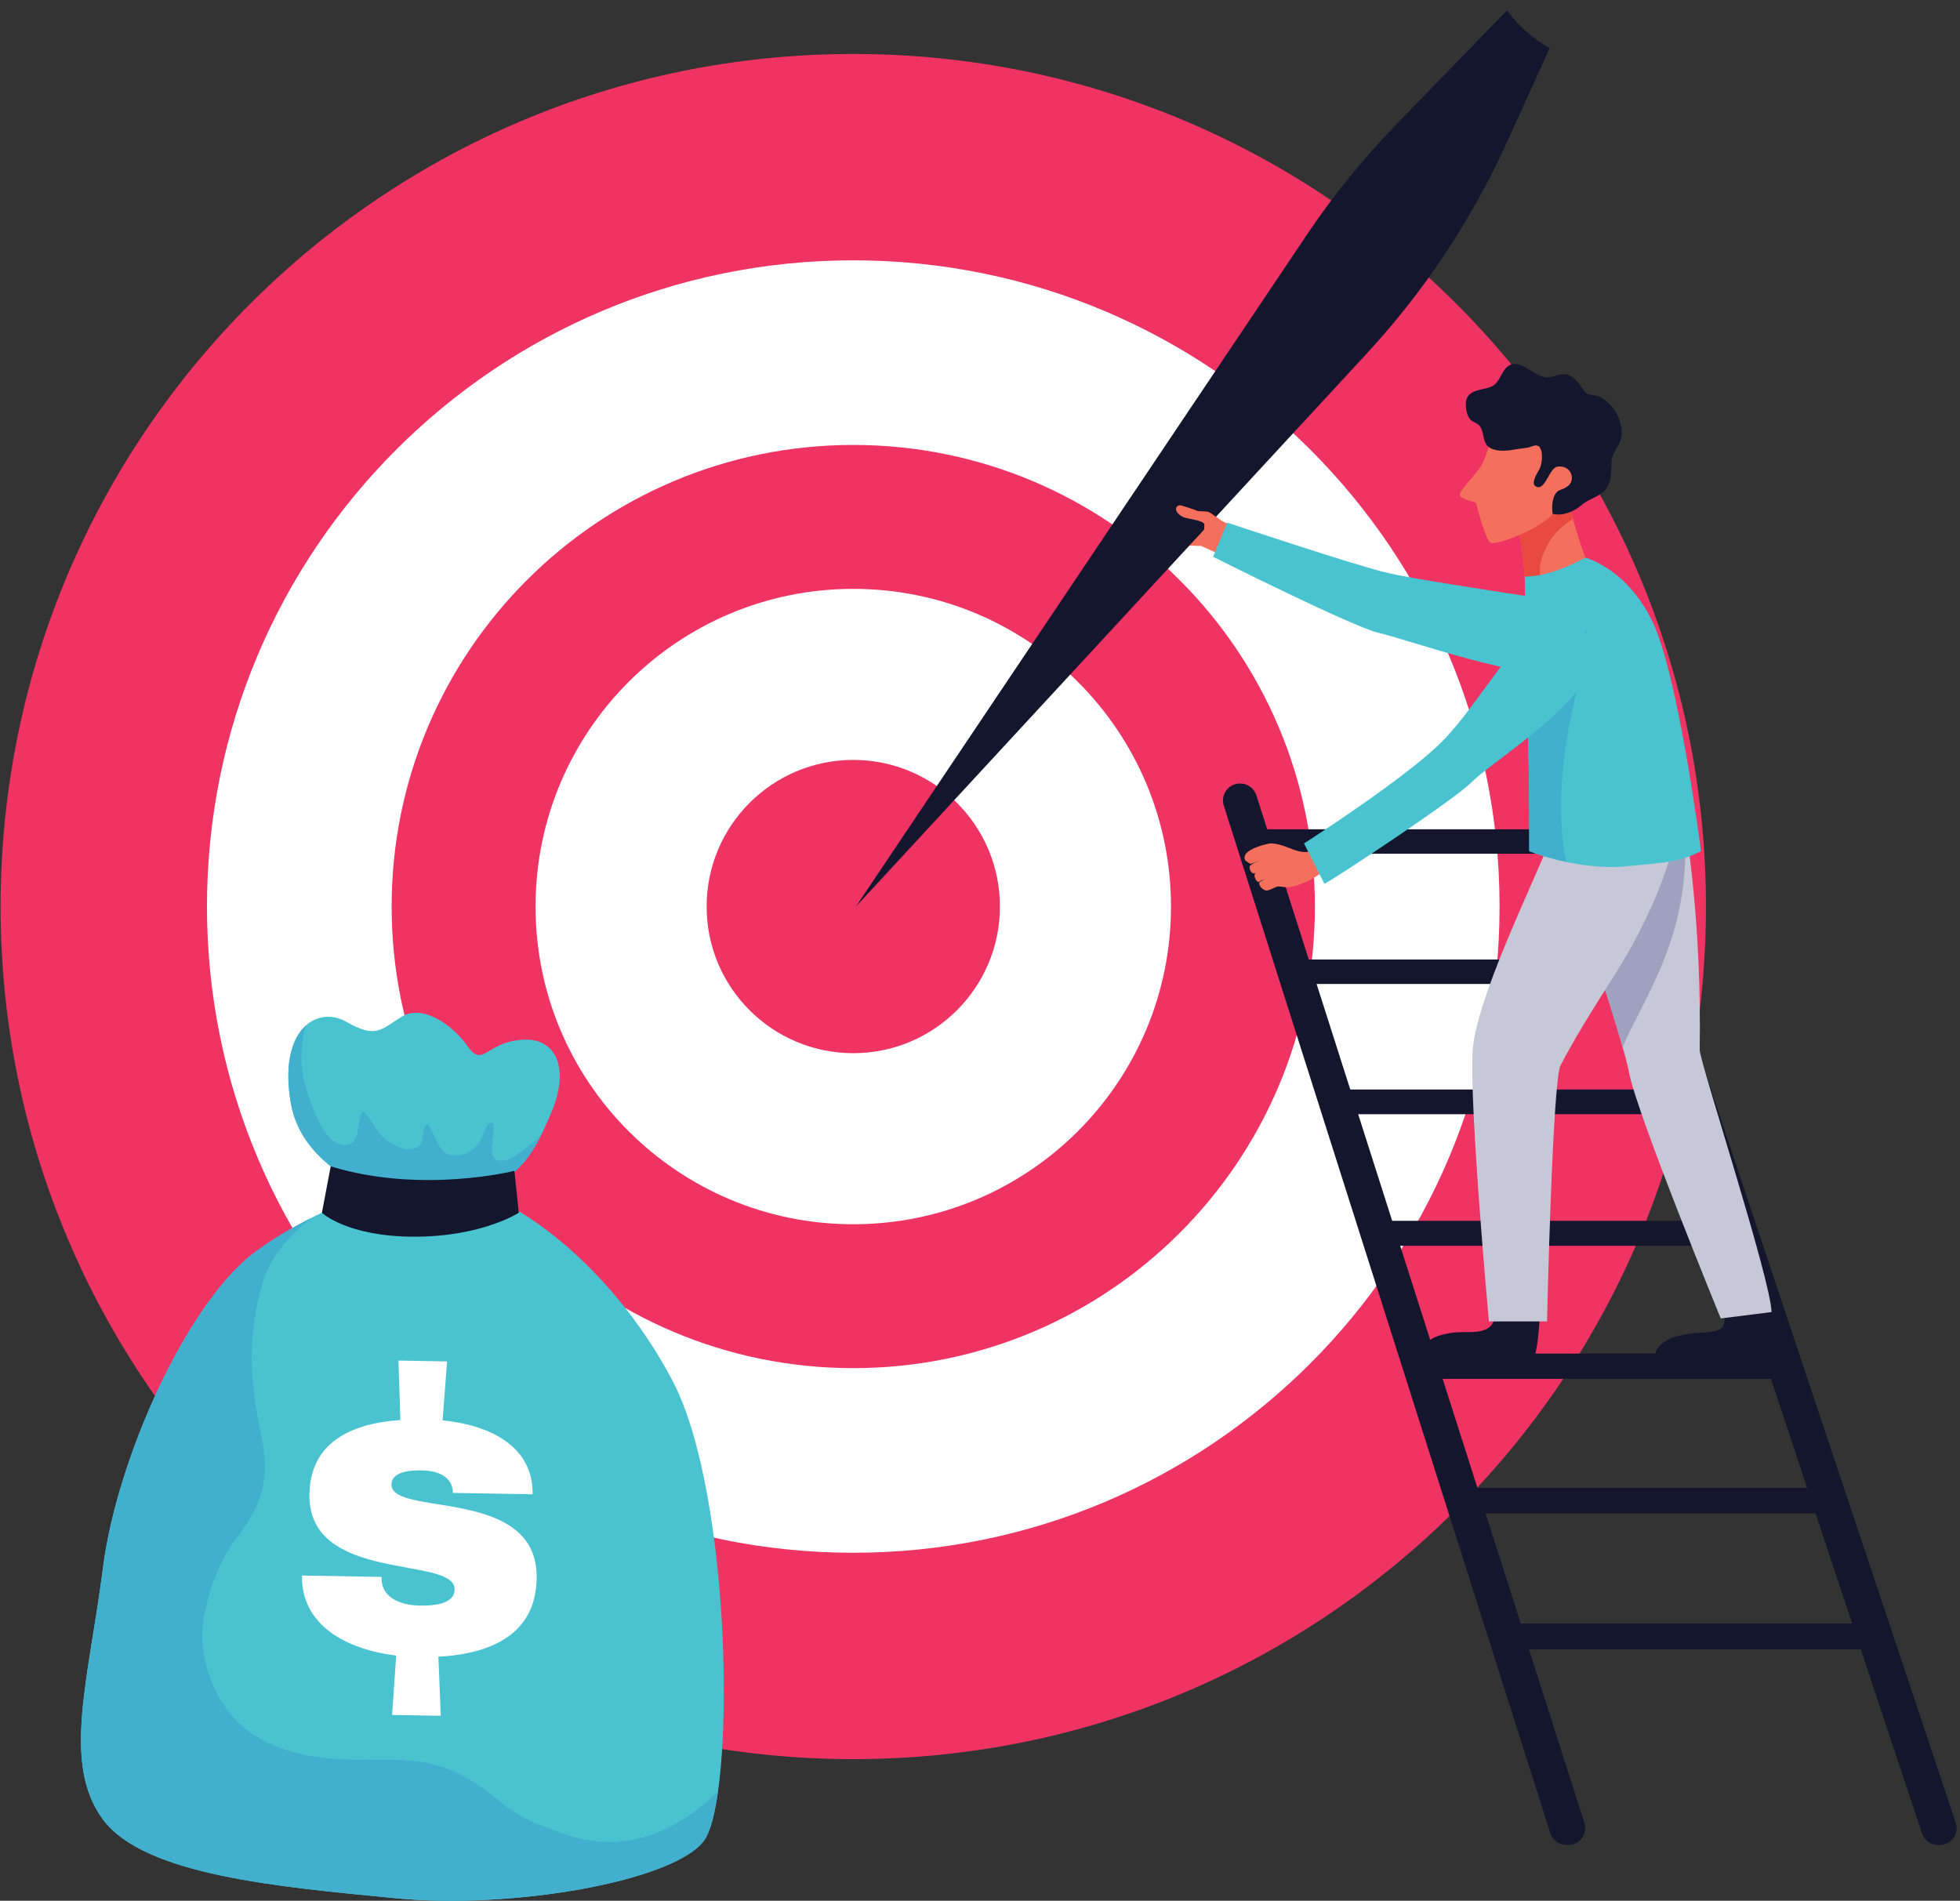 <svg width="166" height="161" viewBox="0 0 166 161" fill="none" xmlns="http://www.w3.org/2000/svg">
<rect x="0" y="0" width="166" height="161" fill="#333333" stroke="none"/>
<path d="M144.484 76.787C144.484 116.671 112.151 149.003 72.267 149.003C32.383 149.003 0.05 116.671 0.05 76.787C0.05 36.903 32.383 4.571 72.267 4.571C112.151 4.571 144.484 36.903 144.484 76.787Z" fill="#EF3363"/>
<path d="M127.004 76.787C127.004 107.018 102.497 131.523 72.267 131.523C42.036 131.523 17.529 107.018 17.529 76.787C17.529 46.555 42.036 22.05 72.267 22.05C102.497 22.05 127.004 46.555 127.004 76.787Z" fill="white"/>
<path d="M111.365 76.787C111.365 98.38 93.861 115.885 72.268 115.885C50.674 115.885 33.17 98.38 33.17 76.787C33.17 55.193 50.674 37.688 72.268 37.688C93.861 37.688 111.365 55.193 111.365 76.787Z" fill="#EF3363"/>
<path d="M99.176 76.787C99.176 91.649 87.128 103.697 72.267 103.697C57.405 103.697 45.358 91.649 45.358 76.787C45.358 61.925 57.405 49.878 72.267 49.878C87.128 49.878 99.176 61.925 99.176 76.787Z" fill="white"/>
<path d="M84.687 76.787C84.687 83.647 79.126 89.207 72.267 89.207C65.408 89.207 59.848 83.647 59.848 76.787C59.848 69.927 65.408 64.367 72.267 64.367C79.126 64.367 84.687 69.927 84.687 76.787Z" fill="#EF3363"/>
<path d="M104.415 44.535L103.415 46.998L101.713 46.237C101.615 46.26 100.246 46.205 99.692 46.094C99.139 45.981 98.705 45.6 98.526 45.491C98.324 45.369 97.986 44.981 98.287 44.89C98.552 44.81 98.852 45.176 99.025 45.249C99.199 45.321 99.804 45.323 99.804 45.323C99.804 45.323 99.578 45.218 99.135 45.041C98.597 44.825 97.805 44.512 97.645 44.352C97.493 44.201 97.529 43.873 97.945 43.951C98.445 44.045 98.906 44.277 98.99 44.302L99.864 44.613C99.864 44.613 99.182 44.352 98.94 44.243C98.669 44.121 97.921 43.825 97.447 43.613C96.99 43.409 97.093 42.894 97.513 42.925C97.823 42.947 98.869 43.514 99.033 43.568L99.922 43.955L98.91 43.465C98.766 43.367 97.804 43.003 97.692 42.717C97.638 42.577 97.699 42.297 98.034 42.352C98.424 42.417 98.983 42.633 99.241 42.764C99.45 42.871 100.821 43.528 101.123 43.539C101.396 43.55 101.696 43.522 101.702 43.178L102.171 42.31C102.171 42.31 102.487 42.465 102.653 43.251C102.742 43.676 103.456 44.22 104.415 44.535Z" fill="#F46F5C"/>
<path d="M133.095 54.682C133.091 52.562 131.425 50.81 129.329 50.494C125.89 49.975 119.5 48.988 117.573 48.544C114.892 47.926 103.94 44.27 103.94 44.27L102.742 47.162C102.742 47.162 114.656 53.146 116.799 53.615C118.942 54.083 129.945 57.987 132.079 56.756C132.825 56.327 133.096 55.542 133.095 54.682Z" fill="#49C3D0"/>
<path d="M141.799 83.345L141.108 81.275H110.166L110.826 83.345H141.799Z" fill="#14162E"/>
<path d="M145.475 94.376L144.778 92.282H113.671L114.337 94.376H145.475Z" fill="#14162E"/>
<path d="M137.144 72.314L136.454 70.244H105.512L106.171 72.314H137.144Z" fill="#14162E"/>
<path d="M149.194 105.524L148.489 103.408H117.215L117.889 105.524H149.194Z" fill="#14162E"/>
<path d="M152.952 116.793L152.239 114.654H120.798L121.478 116.793H152.952Z" fill="#14162E"/>
<path d="M156.749 128.184L156.028 126.022H124.416L125.105 128.184H156.749Z" fill="#14162E"/>
<path d="M160.589 139.699L159.86 137.513H128.076L128.772 139.699H160.589Z" fill="#14162E"/>
<path d="M164.139 156.273H164.285C165.262 156.273 165.952 155.315 165.642 154.388L136.584 67.346C136.389 66.762 135.842 66.367 135.227 66.367H133.225L162.781 155.292C162.975 155.878 163.523 156.273 164.139 156.273Z" fill="#14162E"/>
<path d="M132.666 156.273H132.825C133.794 156.273 134.483 155.33 134.188 154.407L106.406 67.363C106.216 66.769 105.665 66.367 105.042 66.367H105.012C104.043 66.367 103.354 67.309 103.647 68.233L131.302 155.275C131.491 155.868 132.042 156.273 132.666 156.273Z" fill="#14162E"/>
<path d="M132.596 41.049L132.409 41.255C131.802 41.865 131.165 42.487 130.445 42.965C130.007 43.257 129.328 43.445 128.953 43.749L128.481 44.083C128.7 45.308 129.243 48.529 129.157 49.786C129.157 49.786 133.075 49.509 134.504 47.925C134.504 47.925 132.879 43.562 132.596 41.049Z" fill="#F46F5C"/>
<path d="M130.495 47.599C130.767 46.483 131.394 45.394 132.279 44.645C132.584 44.388 132.892 44.159 133.217 43.949C132.934 42.93 132.69 41.886 132.596 41.049L132.409 41.255C131.802 41.865 131.165 42.487 130.445 42.965C130.007 43.257 129.328 43.445 128.953 43.749L128.481 44.083C128.7 45.308 129.243 48.529 129.157 49.786C129.157 49.786 129.83 49.736 130.716 49.57C130.43 48.971 130.328 48.282 130.495 47.599Z" fill="#E84A3F"/>
<path d="M130.427 110.964C130.427 110.964 130.319 114.87 129.708 115.404C129.097 115.938 121.326 116.171 120.658 115.458C119.988 114.746 120.381 113.546 122.049 113.082C123.837 112.586 124.714 113.072 125.835 112.605C126.955 112.139 126.658 110.373 126.658 110.373L130.427 110.964Z" fill="#14162E"/>
<path d="M149.696 110.831C149.696 110.831 150.295 114.635 149.705 115.193C149.116 115.75 141.2 116.372 140.504 115.685C139.809 115 140.155 113.784 141.804 113.258C143.572 112.693 144.427 113.052 145.568 112.636C146.464 112.31 145.861 110.497 145.861 110.497L149.696 110.831Z" fill="#14162E"/>
<path d="M143.953 88.932C144.125 78.125 142.891 70.693 142.331 67.212C141.039 67.26 139.743 67.375 138.451 67.962C136.079 69.042 133.693 70.076 131.311 71.116C133.246 75.119 137.481 88.188 137.992 90.922C138.626 94.324 145.737 111.676 145.737 111.676L150.04 111.136C149.97 108.339 143.938 89.869 143.953 88.932Z" fill="#C7C8D7"/>
<path d="M135.126 69.506C133.877 70.115 132.583 70.596 131.287 71.069C133.186 74.994 136.649 85.86 137.431 88.749C138.035 86.927 140.953 82.523 142.074 77.701C142.822 74.478 142.951 71.141 142.436 67.873L142.429 67.835C140.016 67.999 137.68 68.26 135.126 69.506Z" fill="#9FA2BE"/>
<path d="M138.342 68.914C136.666 69.481 133.615 70.292 131.311 71.116C129.706 75.171 124.966 84.74 124.72 89.067C124.448 93.843 126.101 111.93 126.101 111.93H131.024C131.024 111.93 131.481 91.542 132.171 90.231C134.444 85.911 136.957 82.488 138.385 79.8C140.78 75.291 141.593 72.395 142.015 70.284C142.201 69.353 143.016 66.228 141.434 65.251C140.126 65.621 139.746 68.441 138.342 68.914Z" fill="#C7C8D7"/>
<path d="M129.516 72.097C129.516 72.097 133.652 73.768 137.725 73.377C140.74 73.087 142.3 73.039 144.065 72.087C144.065 72.087 142.179 57.391 140.003 52.757C137.828 48.122 134.256 47.235 134.256 47.235C134.256 47.235 131.441 48.87 129.141 48.834C129.141 48.834 129.197 57.864 129.372 61.471C129.548 65.077 129.516 72.097 129.516 72.097Z" fill="#49C3D0"/>
<path d="M129.322 60.152C129.309 59.755 129.296 59.336 129.284 58.889L129.281 58.727C129.27 58.303 129.261 57.863 129.252 57.414L129.247 57.189C129.237 56.687 129.228 56.18 129.22 55.67L129.219 55.647C129.406 55.647 129.593 55.644 129.775 55.609C131.213 55.329 132.463 54.525 133.708 53.791C133.917 53.667 134.14 53.566 134.359 53.457C134.608 55.388 133.74 57.746 133.365 59.28C132.328 63.526 131.766 68.899 132.656 73.001C130.818 72.61 129.517 72.097 129.517 72.097C129.517 72.097 129.548 65.077 129.373 61.471C129.357 61.152 129.343 60.778 129.33 60.385L129.322 60.152Z" fill="#43AFCF"/>
<path d="M134.627 37.391C134.627 37.391 132.955 33.899 130.729 34.038C128.504 34.18 127.073 34.544 126.777 35.403C126.481 36.263 125.982 38.631 125.411 39.507C124.842 40.383 123.611 41.531 123.638 41.928C123.664 42.323 124.939 42.463 125.01 42.623C125.08 42.785 125.768 45.668 126.233 45.97C126.699 46.269 130.976 44.598 131.637 43.325C132.298 42.052 134.822 39.648 134.627 37.391Z" fill="#F46F5C"/>
<path d="M130.083 37.723C129.864 37.736 129.592 37.88 129.418 37.91C129.092 37.969 128.757 37.998 128.428 38.053C127.767 38.166 127.1 38.265 126.447 38.051C125.482 37.733 125.792 36.78 125.347 36.109C125.132 35.784 124.674 35.785 124.439 35.422C124.214 35.077 124.143 34.581 124.149 34.176C124.165 33.159 125.156 33.063 125.937 32.871C126.848 32.644 126.901 32.138 127.339 31.447C128.42 29.74 129.945 32.109 131.144 31.965C131.757 31.89 132.4 31.491 132.995 31.829C133.51 32.121 133.816 32.634 134.162 33.094C134.52 33.569 134.876 33.377 135.398 33.575C135.781 33.72 136.205 34.084 136.479 34.397C137.091 35.097 137.492 36.16 137.303 37.082C137.143 37.864 136.511 38.29 136.48 39.116C136.454 39.77 136.492 40.581 136.171 41.182C135.706 42.05 134.673 42.165 133.981 42.758C133.323 43.321 132.389 43.73 131.497 43.526C131.405 42.909 131.464 41.871 132.005 41.564C132.222 41.44 132.486 41.419 132.828 41.14C133.448 40.637 133.08 39.364 131.912 39.526C131.21 39.625 130.893 41.543 130.127 41.232C129.545 40.993 130.246 40.024 130.406 39.694C130.618 39.259 130.73 38.154 130.316 37.786L130.083 37.723Z" fill="#14162E"/>
<path d="M111.43 72.177C111.203 72.158 110.933 72.104 110.853 72.131C110.478 72.255 109.851 72.074 109.587 71.977C108.989 71.749 108.076 71.353 107.462 71.461C107.104 71.524 104.962 72.024 105.488 72.904L105.896 73.177C106.116 73.095 106.732 72.87 106.732 72.87L106.162 73.112L105.866 73.327C105.748 73.511 105.927 73.902 106.114 73.967C106.298 74.03 106.441 73.844 106.595 73.759L106.584 73.766C106.436 73.885 106.114 73.967 106.313 74.417C106.537 74.922 106.69 74.604 106.905 74.55L107.135 74.459L106.693 74.703C106.493 74.881 106.935 75.476 107.333 75.426C107.577 75.396 108.154 75.045 108.291 75.083L108.786 75.138C109.274 75.184 109.785 75.052 110.233 74.85C110.433 74.758 110.832 74.602 111.03 74.495C111.528 74.228 112.076 73.806 112.222 73.684C111.891 73.055 111.363 72.894 111.43 72.177Z" fill="#F46F5C"/>
<path d="M112.174 74.867L110.444 71.442C110.444 71.442 119.021 65.953 122.156 62.789C125.291 59.628 128.681 53.192 131.071 52.787C133.462 52.383 135.869 53.699 134.484 57.027C133.099 60.355 126.087 64.764 124.659 66.23C123.23 67.695 113.576 74.081 112.174 74.867Z" fill="#49C3D0"/>
<path d="M127.63 0.886L118.286 10.508C115.469 13.409 112.918 16.555 110.664 19.913L72.491 76.787L115.742 29.961C120.621 24.68 124.625 18.65 127.601 12.104L131.252 4.07C129.832 3.292 128.605 2.199 127.63 0.886Z" fill="#14162E"/>
<path d="M102.413 44.579L101.981 44.859L102.004 44.43C101.95 44.052 100.515 43.957 100.198 43.791C99.235 43.287 99.622 42.682 100.06 42.82C100.358 42.913 101.034 43.114 101.293 43.23C101.568 43.352 102.014 43.293 102.289 43.343C102.555 43.392 103.294 44.048 103.525 44.201C104.017 44.526 102.936 44.793 102.413 44.579Z" fill="#F46F5C"/>
<path d="M35.081 99.838C35.081 99.838 27.396 101.76 21.633 106.03C15.869 110.298 9.892 123.534 8.717 132.819C7.544 142.106 5.195 149.364 8.717 154.113C12.24 158.862 23.661 159.824 33.48 160.784C43.3 161.743 56.849 159.396 59.573 155.981C62.297 152.566 62.084 126.713 56.961 116.957C51.838 107.203 42.552 99.626 35.081 99.838Z" fill="#49C3D0"/>
<path d="M48.168 155.462C46.194 154.806 44.164 154.088 42.536 152.747C39.039 149.866 36.908 149.011 32.557 149.055C28.577 149.095 24.73 149.083 21.314 146.824C18.268 144.811 16.566 140.316 17.301 136.784C17.836 134.214 18.607 132.167 20.194 130.058C22.432 127.087 22.861 124.95 22.064 121.235C21.112 116.793 20.969 112.998 22.273 108.598C22.947 106.324 24.533 104.673 26.319 103.187C24.738 103.982 23.122 104.927 21.633 106.03C15.869 110.298 9.892 123.534 8.717 132.819C7.544 142.106 5.196 149.364 8.717 154.113C12.24 158.862 23.661 159.824 33.48 160.784C43.3 161.743 56.849 159.396 59.574 155.981C60.102 155.317 60.519 153.804 60.811 151.732C57.402 155.103 52.982 157.061 48.168 155.462Z" fill="#43AFCF"/>
<path d="M34.013 101.76C34.013 101.76 25.768 99.76 24.647 93.515C23.526 87.272 26.808 85.11 29.33 86.551C31.851 87.991 32.251 87.215 34.013 86.123C35.774 85.03 38.336 86.791 39.616 88.632C40.897 90.474 41.137 88.312 44.179 88.071C47.221 87.833 48.261 90.634 46.66 94.317C45.059 97.999 43.539 101.92 34.013 101.76Z" fill="#49C3D0"/>
<path d="M42.95 98.249C40.813 98.8 42.079 96.039 41.731 95.08C41.172 95.108 40.964 96.034 40.778 96.438C40.377 97.306 39.469 97.89 38.508 97.879C37.177 97.862 36.992 96.41 36.423 95.517C36.184 95.141 36.073 95.154 35.925 95.604C35.761 96.1 35.918 96.68 35.456 97.068C34.603 97.783 33.185 96.972 32.523 96.396C31.801 95.77 31.5 94.738 30.729 94.129C30.588 94.275 30.53 94.469 30.489 94.666C30.298 95.564 30.353 97.274 28.89 96.959C27.649 96.694 26.817 94.666 26.417 93.633C25.958 92.445 25.524 91.027 25.528 89.745C25.529 89.186 25.563 88.648 25.639 88.102C25.682 87.789 25.79 87.106 25.944 86.843L25.934 86.839C24.746 87.882 24.03 90.082 24.647 93.515C25.6 98.827 31.708 101.067 33.512 101.619C33.827 101.716 34.157 101.764 34.485 101.766C41.989 101.785 44.322 99.171 45.794 96.223L45.78 96.238C45.78 96.238 43.713 98.052 42.95 98.249Z" fill="#43AFCF"/>
<path d="M37.484 120.308C41.526 120.709 45.178 122.525 45.108 126.572L38.359 126.452C38.351 124.92 36.788 124.565 35.802 124.548C35.182 124.536 33.176 124.5 33.155 125.74C33.106 128.513 45.594 125.853 45.454 133.693C45.371 138.396 41.657 140.083 37.129 140.329L37.332 145.332L33.211 145.26L33.554 140.23C29.369 139.719 25.501 137.681 25.576 133.449L32.324 133.569L32.32 133.714C32.324 135.574 34.396 135.977 35.453 135.996C36.476 136.013 38.483 135.977 38.505 134.628C38.557 131.745 26.074 134.153 26.207 126.566C26.287 122.189 29.709 120.569 33.909 120.281L33.744 115.244L37.865 115.316L37.484 120.308Z" fill="white"/>
<path d="M28.008 98.793L27.264 102.721C27.264 102.721 29.371 104.75 35.108 104.75C40.844 104.75 43.939 102.721 43.939 102.721L43.566 99.172C43.566 99.172 35.718 101.16 28.008 98.793Z" fill="#14162E"/>
</svg>
